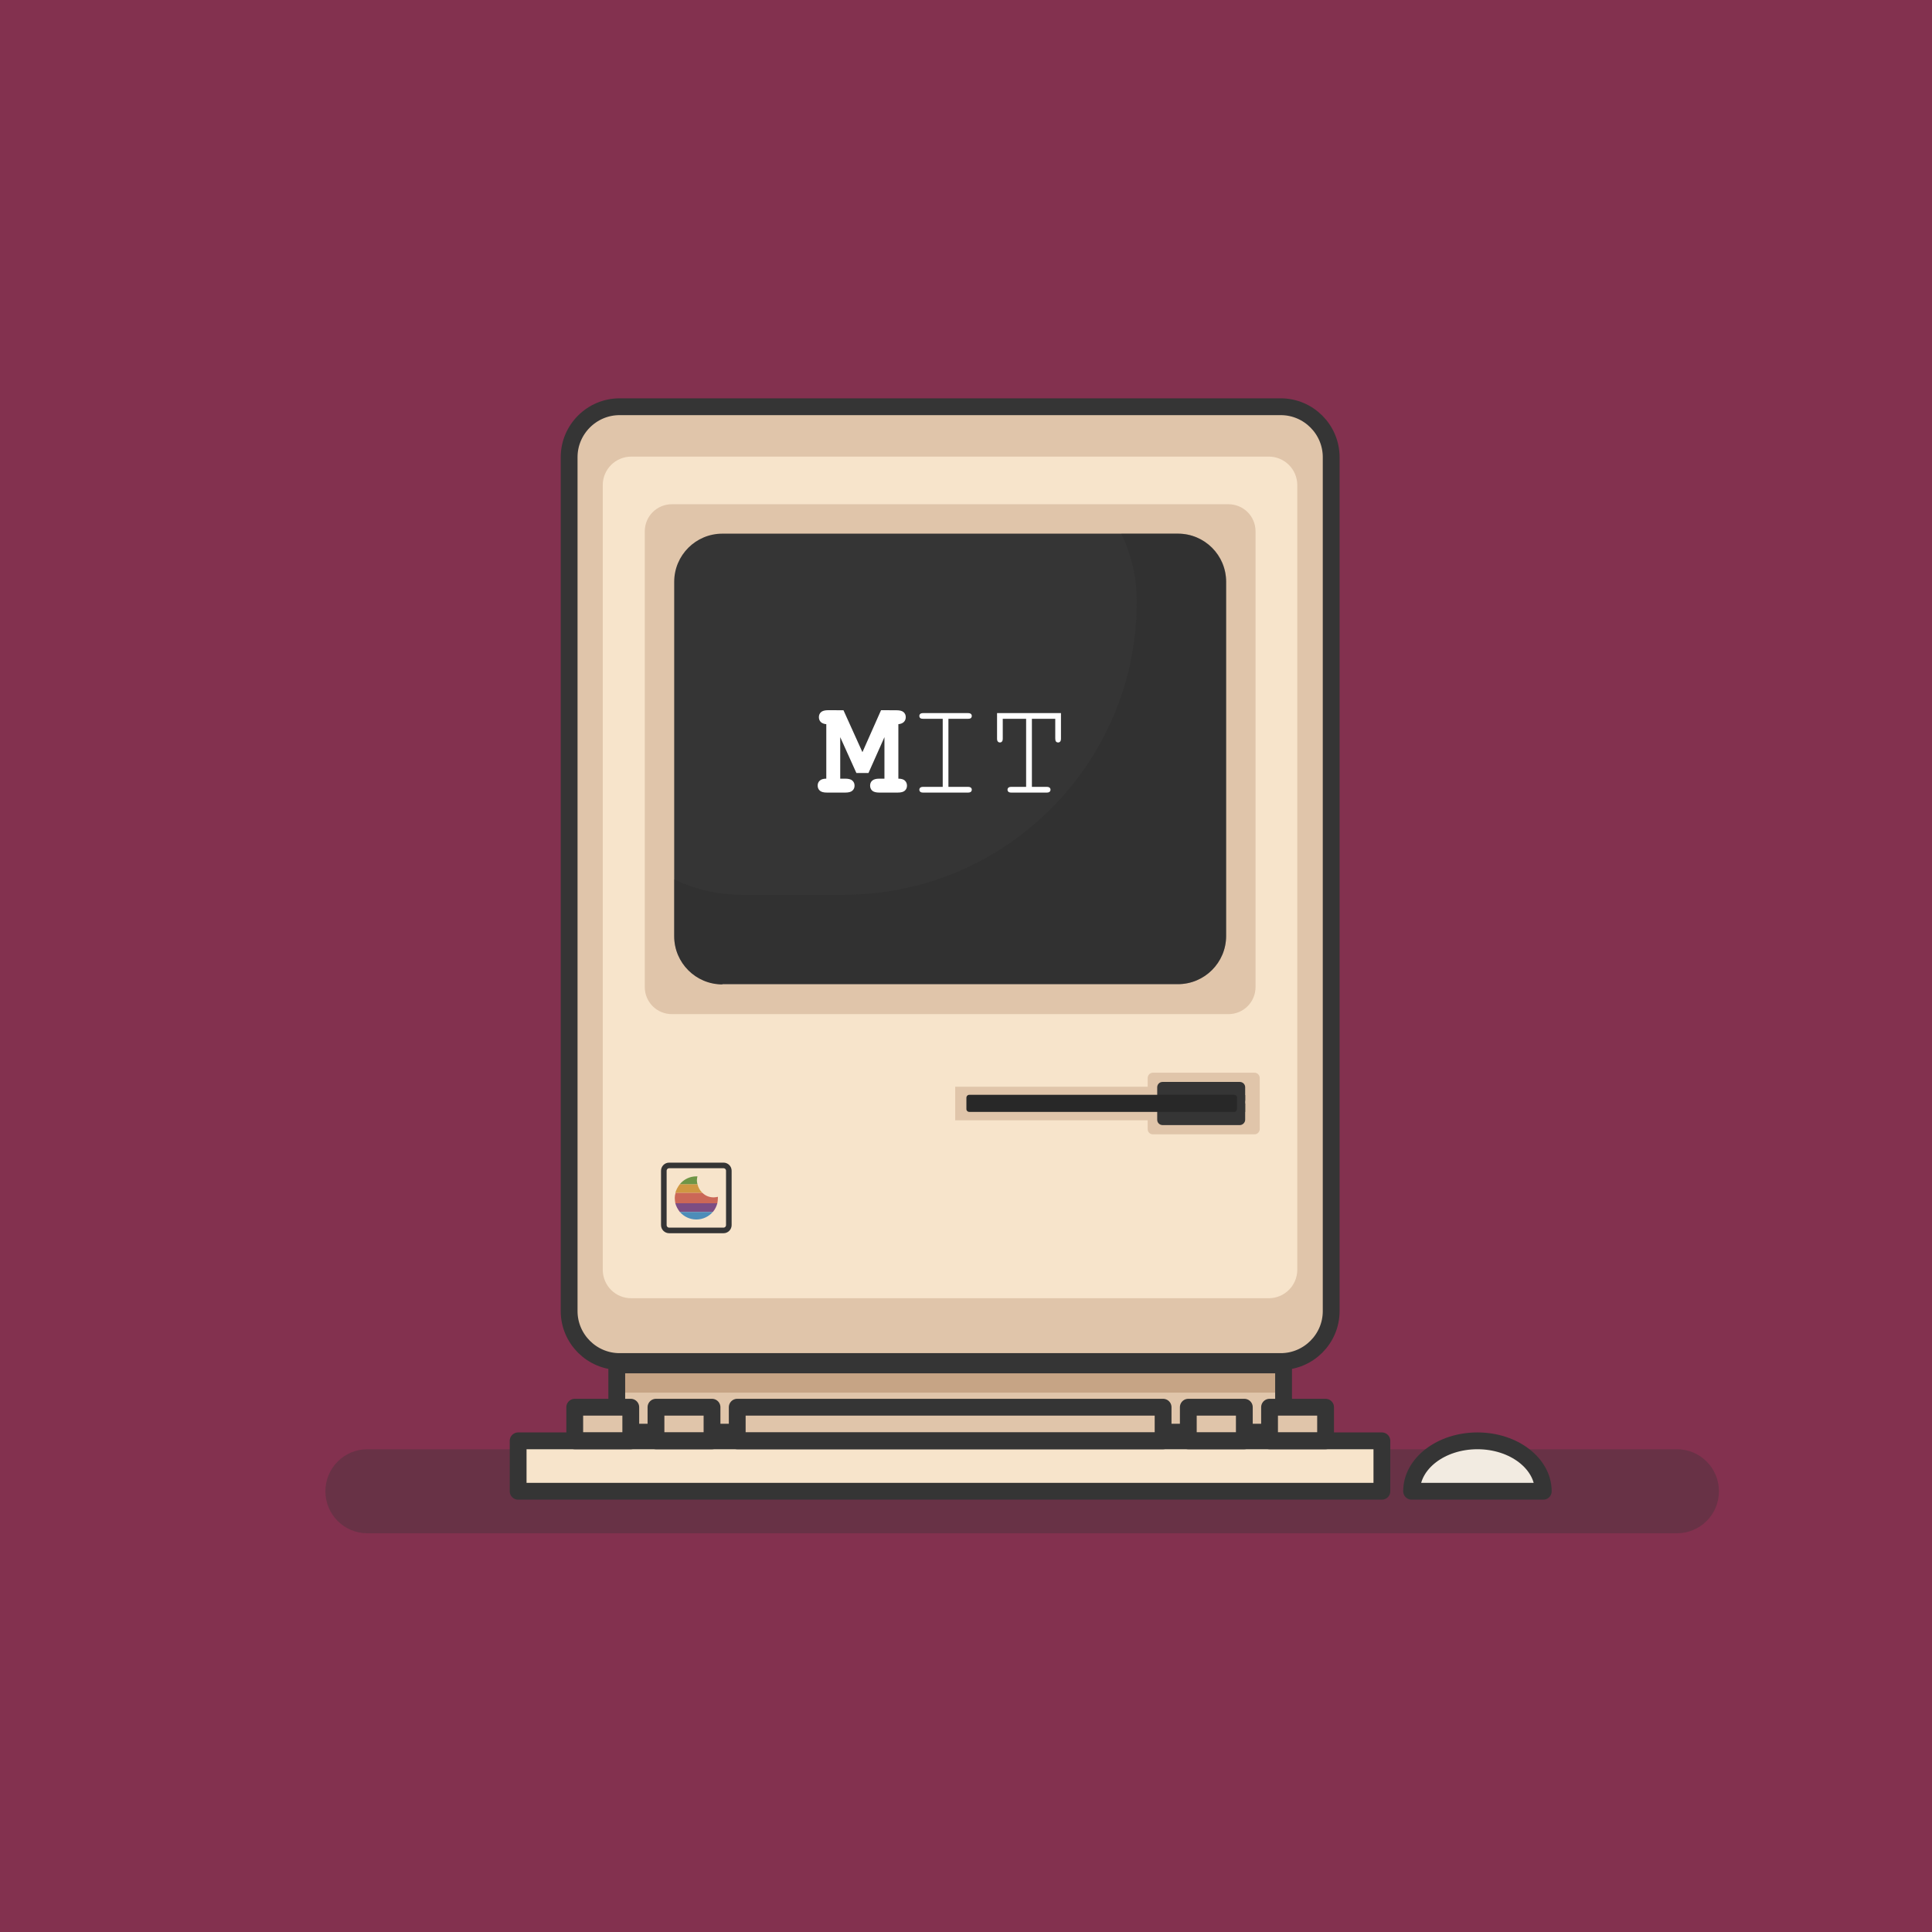 <svg width="219" height="219" viewBox="0 0 219 219" fill="none" xmlns="http://www.w3.org/2000/svg">
<path d="M219 0H0V219H219V0Z" fill="#83314F"/>
<path opacity="0.34" d="M190.085 173.804H41.648C39.012 173.804 36.884 171.677 36.884 169.041C36.884 166.405 39.012 164.277 41.648 164.277H190.085C192.721 164.277 194.849 166.405 194.849 169.041C194.849 171.677 192.721 173.804 190.085 173.804Z" fill="#353535"/>
<path d="M145.179 154.337H70.23C67.086 154.337 64.514 151.764 64.514 148.62V51.822C64.514 48.678 67.086 46.105 70.23 46.105H145.179C148.323 46.105 150.895 48.678 150.895 51.822V148.62C150.895 151.764 148.323 154.337 145.179 154.337Z" fill="#F7E4CB"/>
<path d="M145.179 154.337H70.23C67.086 154.337 64.514 151.764 64.514 148.62V51.822C64.514 48.678 67.086 46.105 70.23 46.105H145.179C148.323 46.105 150.895 48.678 150.895 51.822V148.62C150.895 151.764 148.323 154.337 145.179 154.337Z" fill="#E0C5AA"/>
<path d="M68.325 143.92V54.997C68.325 53.187 69.786 51.758 71.564 51.758H143.813C145.624 51.758 147.053 53.219 147.053 54.997V143.92C147.053 145.73 145.592 147.159 143.813 147.159H71.596C69.786 147.191 68.325 145.73 68.325 143.92Z" fill="#F7E4CB"/>
<path d="M145.179 154.337H70.23C67.086 154.337 64.514 151.764 64.514 148.62V51.822C64.514 48.678 67.086 46.105 70.23 46.105H145.179C148.323 46.105 150.895 48.678 150.895 51.822V148.62C150.895 151.764 148.323 154.337 145.179 154.337Z" stroke="#353535" stroke-width="1.905" stroke-miterlimit="10" stroke-linecap="round" stroke-linejoin="round"/>
<path d="M76.169 114.956C74.454 114.956 73.088 113.591 73.088 111.876V60.237C73.088 58.522 74.454 57.157 76.169 57.157H139.24C140.955 57.157 142.321 58.522 142.321 60.237V111.876C142.321 113.591 140.955 114.956 139.24 114.956H76.169Z" fill="#E0C5AA"/>
<path d="M81.885 111.59C78.868 111.59 76.423 109.145 76.423 106.128V65.954C76.423 62.937 78.868 60.492 81.885 60.492H133.524C136.541 60.492 138.986 62.937 138.986 65.954V106.096C138.986 109.113 136.541 111.558 133.524 111.558H81.885V111.59Z" fill="#353535"/>
<path opacity="0.3" d="M133.524 60.492H127.109C128.22 62.81 128.855 65.414 128.855 68.177C128.855 86.533 113.961 101.428 95.605 101.428H84.108C81.345 101.428 78.741 100.792 76.423 99.681V106.096C76.423 109.113 78.868 111.558 81.885 111.558H133.524C136.541 111.558 138.986 109.113 138.986 106.096V65.954C139.018 62.937 136.573 60.492 133.524 60.492Z" fill="#282828"/>
<path d="M130.094 127.978V126.993H108.276V123.182H130.094V122.198C130.094 121.88 130.348 121.594 130.698 121.594H142.194C142.511 121.594 142.797 121.848 142.797 122.198V127.978C142.797 128.295 142.543 128.581 142.194 128.581H130.698C130.348 128.581 130.094 128.327 130.094 127.978Z" fill="#E0C5AA"/>
<path d="M141.146 124.135H139.78V126.04H141.146V124.135Z" fill="#353535"/>
<path d="M82.013 139.474H75.851C75.534 139.474 75.248 139.22 75.248 138.87V132.709C75.248 132.392 75.502 132.106 75.851 132.106H82.013C82.33 132.106 82.616 132.36 82.616 132.709V138.87C82.616 139.188 82.362 139.474 82.013 139.474Z" stroke="#353535" stroke-width="0.635" stroke-miterlimit="10" stroke-linecap="round" stroke-linejoin="round"/>
<path d="M160.01 169.04C160.01 165.896 163.344 163.324 167.473 163.324C171.601 163.324 174.936 165.896 174.936 169.04H160.01Z" fill="#F2EBE1"/>
<path d="M160.01 169.04C160.01 165.896 163.344 163.324 167.473 163.324C171.601 163.324 174.936 165.896 174.936 169.04H160.01Z" stroke="#353535" stroke-width="1.905" stroke-miterlimit="10" stroke-linecap="round" stroke-linejoin="round"/>
<path d="M145.497 154.718H69.913V162.34H145.497V154.718Z" fill="#E0C5AA"/>
<path d="M145.497 154.718H69.913V157.862H145.497V154.718Z" fill="#C6A485"/>
<path d="M145.497 154.718H69.913V162.34H145.497V154.718Z" stroke="#353535" stroke-width="1.905" stroke-miterlimit="10" stroke-linecap="round" stroke-linejoin="round"/>
<path d="M131.841 159.513H83.568V163.324H131.841V159.513Z" fill="#E0C5AA"/>
<path d="M150.26 159.513H143.909V163.324H150.26V159.513Z" fill="#E0C5AA"/>
<path d="M141.05 159.513H134.699V163.324H141.05V159.513Z" fill="#E0C5AA"/>
<path d="M80.71 159.513H74.358V163.324H80.71V159.513Z" fill="#E0C5AA"/>
<path d="M71.501 159.513H65.149V163.324H71.501V159.513Z" fill="#E0C5AA"/>
<path d="M156.643 163.324H58.733V169.04H156.643V163.324Z" fill="#F7E4CB"/>
<path d="M156.643 163.324H58.733V169.04H156.643V163.324Z" stroke="#353535" stroke-width="1.905" stroke-miterlimit="10" stroke-linecap="round" stroke-linejoin="round"/>
<path d="M131.841 159.513H83.568V163.324H131.841V159.513Z" stroke="#353535" stroke-width="1.905" stroke-miterlimit="10" stroke-linecap="round" stroke-linejoin="round"/>
<path d="M150.26 159.513H143.909V163.324H150.26V159.513Z" stroke="#353535" stroke-width="1.905" stroke-miterlimit="10" stroke-linecap="round" stroke-linejoin="round"/>
<path d="M141.05 159.513H134.699V163.324H141.05V159.513Z" stroke="#353535" stroke-width="1.905" stroke-miterlimit="10" stroke-linecap="round" stroke-linejoin="round"/>
<path d="M80.71 159.513H74.358V163.324H80.71V159.513Z" stroke="#353535" stroke-width="1.905" stroke-miterlimit="10" stroke-linecap="round" stroke-linejoin="round"/>
<path d="M71.501 159.513H65.149V163.324H71.501V159.513Z" stroke="#353535" stroke-width="1.905" stroke-miterlimit="10" stroke-linecap="round" stroke-linejoin="round"/>
<path d="M79.63 135.218C79.344 134.964 79.154 134.615 79.059 134.234H77.058C76.836 134.52 76.645 134.869 76.55 135.218H79.63Z" fill="#CF9742"/>
<path d="M78.995 133.821C78.995 133.662 79.027 133.472 79.059 133.345C79.027 133.345 78.964 133.345 78.932 133.345C78.17 133.345 77.503 133.694 77.058 134.234H79.059C79.027 134.075 78.995 133.948 78.995 133.821Z" fill="#6E9546"/>
<path d="M77.058 137.378H80.805C81.059 137.092 81.218 136.743 81.314 136.393H76.55C76.645 136.743 76.836 137.092 77.058 137.378Z" fill="#7C4D83"/>
<path d="M78.932 138.235C79.694 138.235 80.361 137.886 80.805 137.378H77.058C77.534 137.918 78.201 138.235 78.932 138.235Z" fill="#4D8DB9"/>
<path d="M76.486 135.79C76.486 135.981 76.518 136.203 76.55 136.393H81.314C81.345 136.203 81.377 136.012 81.377 135.79C81.377 135.758 81.377 135.695 81.377 135.663C81.218 135.695 81.059 135.727 80.901 135.727C80.393 135.727 79.948 135.536 79.63 135.218H76.582C76.518 135.409 76.486 135.599 76.486 135.79Z" fill="#CB6757"/>
<path d="M141.146 124.77H131.174V123.245C131.174 122.928 131.428 122.642 131.777 122.642H140.542C140.86 122.642 141.146 122.896 141.146 123.245V124.77Z" fill="#353535"/>
<path d="M140.542 127.533H131.777C131.46 127.533 131.174 127.279 131.174 126.93V125.088H141.146V126.93C141.146 127.247 140.86 127.533 140.542 127.533Z" fill="#353535"/>
<path d="M139.907 126.04H109.864C109.705 126.04 109.546 125.913 109.546 125.723V124.42C109.546 124.262 109.673 124.103 109.864 124.103H139.907C140.066 124.103 140.225 124.23 140.225 124.42V125.723C140.193 125.913 140.066 126.04 139.907 126.04Z" fill="#282828"/>
<path d="M95.243 83.559V88.264H95.812C96.192 88.264 96.462 88.338 96.621 88.487C96.785 88.631 96.867 88.821 96.867 89.057C96.867 89.288 96.785 89.478 96.621 89.626C96.462 89.77 96.192 89.842 95.812 89.842H93.741C93.361 89.842 93.092 89.77 92.933 89.626C92.769 89.478 92.686 89.285 92.686 89.049C92.686 88.818 92.766 88.631 92.925 88.487C93.084 88.338 93.331 88.264 93.664 88.264V82.089C93.387 82.063 93.177 81.979 93.033 81.835C92.894 81.691 92.825 81.511 92.825 81.296C92.825 81.06 92.905 80.87 93.064 80.726C93.228 80.577 93.5 80.503 93.88 80.503L95.612 80.511L97.76 85.261L99.87 80.503L101.618 80.511C101.997 80.511 102.267 80.582 102.426 80.726C102.59 80.87 102.672 81.06 102.672 81.296C102.672 81.511 102.6 81.691 102.457 81.835C102.313 81.979 102.105 82.063 101.833 82.089V88.264C102.167 88.264 102.413 88.338 102.572 88.487C102.731 88.636 102.811 88.826 102.811 89.057C102.811 89.288 102.729 89.478 102.565 89.626C102.405 89.77 102.136 89.842 101.756 89.842H99.677C99.303 89.842 99.033 89.77 98.869 89.626C98.71 89.478 98.63 89.285 98.63 89.049C98.63 88.818 98.71 88.631 98.869 88.487C99.033 88.338 99.303 88.264 99.677 88.264H100.255V83.559L98.445 87.625H97.075L95.243 83.559ZM107.507 81.481V89.195H109.725C109.879 89.195 109.989 89.226 110.056 89.288C110.123 89.344 110.156 89.421 110.156 89.519C110.156 89.611 110.123 89.688 110.056 89.75C109.989 89.811 109.879 89.842 109.725 89.842H104.643C104.489 89.842 104.379 89.811 104.312 89.75C104.246 89.688 104.212 89.611 104.212 89.519C104.212 89.421 104.246 89.344 104.312 89.288C104.379 89.226 104.489 89.195 104.643 89.195H106.861V81.481H104.643C104.489 81.481 104.379 81.453 104.312 81.396C104.246 81.334 104.212 81.255 104.212 81.157C104.212 81.06 104.246 80.983 104.312 80.926C104.379 80.865 104.489 80.834 104.643 80.834H109.725C109.879 80.834 109.989 80.865 110.056 80.926C110.123 80.983 110.156 81.06 110.156 81.157C110.156 81.255 110.123 81.334 110.056 81.396C109.989 81.453 109.879 81.481 109.725 81.481H107.507ZM116.97 81.481V89.195H118.648C118.802 89.195 118.913 89.226 118.979 89.288C119.046 89.344 119.079 89.421 119.079 89.519C119.079 89.611 119.046 89.688 118.979 89.75C118.913 89.811 118.802 89.842 118.648 89.842H114.637C114.483 89.842 114.373 89.811 114.306 89.75C114.239 89.688 114.206 89.611 114.206 89.519C114.206 89.421 114.239 89.344 114.306 89.288C114.373 89.226 114.483 89.195 114.637 89.195H116.315V81.481H113.667V83.721C113.667 83.88 113.636 83.993 113.574 84.06C113.518 84.127 113.441 84.16 113.343 84.16C113.251 84.16 113.174 84.127 113.112 84.06C113.051 83.993 113.02 83.88 113.02 83.721V80.834H120.265V83.721C120.265 83.88 120.234 83.993 120.173 84.06C120.116 84.127 120.039 84.16 119.942 84.16C119.844 84.16 119.765 84.127 119.703 84.06C119.647 83.993 119.618 83.88 119.618 83.721V81.481H116.97Z" fill="white"/>
</svg>
